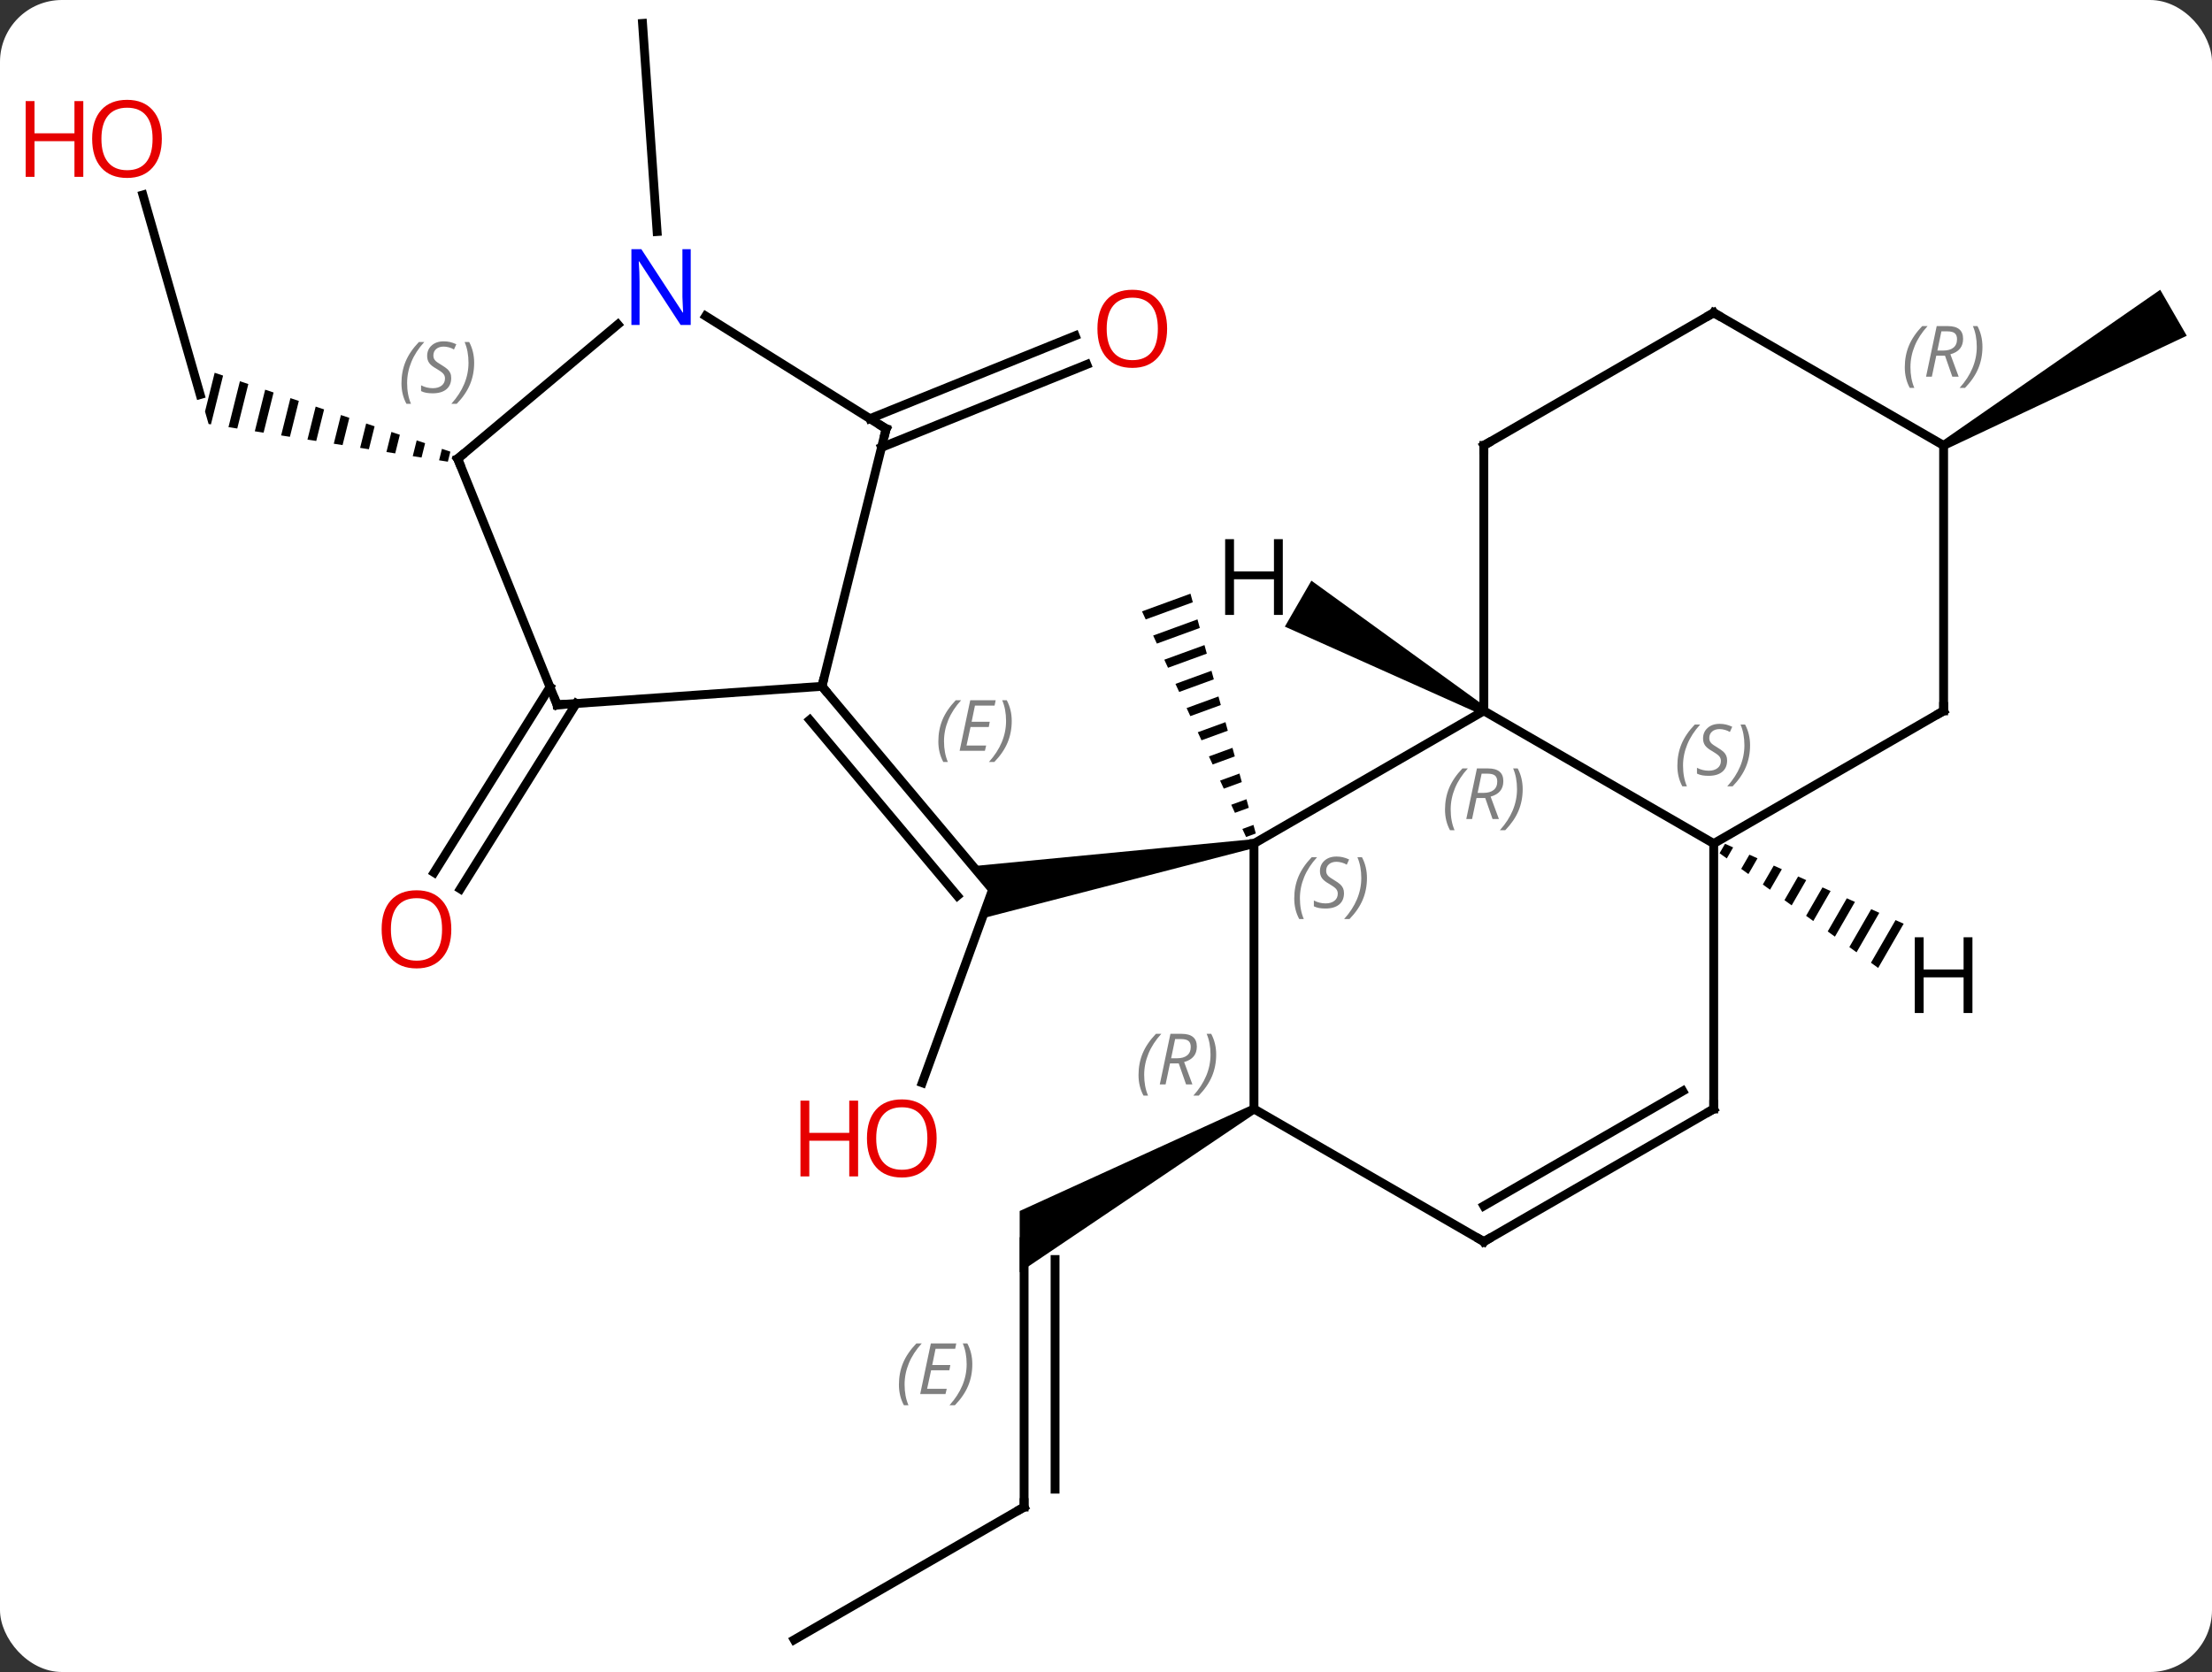 <svg width="250" viewBox="0 0 250 189" style="fill-opacity:1; color-rendering:auto; color-interpolation:auto; text-rendering:auto; stroke:black; stroke-linecap:square; stroke-miterlimit:10; shape-rendering:auto; stroke-opacity:1; fill:black; stroke-dasharray:none; font-weight:normal; stroke-width:1; font-family:'Open Sans'; font-style:normal; stroke-linejoin:miter; font-size:12; stroke-dashoffset:0; image-rendering:auto;" height="189" class="cas-substance-image" xmlns:xlink="http://www.w3.org/1999/xlink" xmlns="http://www.w3.org/2000/svg"><rect x="0" y="0" width="250" height="189" fill="#333333" stroke="none"/><svg class="cas-substance-single-component"><rect y="0" x="0" width="250" stroke="none" ry="7" rx="7" height="189" fill="white" class="cas-substance-group"/><svg y="0" x="0" width="250" viewBox="0 0 250 189" style="fill:black;" height="189" class="cas-substance-single-component-image"><svg><g><g transform="translate(130,94)" style="text-rendering:geometricPrecision; color-rendering:optimizeQuality; color-interpolation:linearRGB; stroke-linecap:butt; image-rendering:optimizeQuality;"><line y2="28.396" y1="6.561" x2="-25.767" x1="-17.82" style="fill:none;"/><path style="stroke:none;" d="M11.637 0.861 L11.811 1.845 L-19.005 9.816 L-17.82 6.561 L-20.047 3.907 Z"/><line y2="-16.419" y1="6.561" x2="-37.104" x1="-17.82" style="fill:none;"/><line y2="-12.621" y1="7.263" x2="-38.486" x1="-21.8" style="fill:none;"/></g><g transform="translate(130,94)" style="stroke-linecap:butt; font-size:8.4px; fill:gray; text-rendering:geometricPrecision; image-rendering:optimizeQuality; color-rendering:optimizeQuality; font-family:'Open Sans'; font-style:italic; stroke:gray; color-interpolation:linearRGB;"><path style="stroke:none;" d="M-23.949 -10.193 Q-23.949 -11.521 -23.48 -12.646 Q-23.012 -13.771 -21.98 -14.849 L-21.371 -14.849 Q-22.34 -13.787 -22.824 -12.615 Q-23.308 -11.443 -23.308 -10.209 Q-23.308 -8.881 -22.871 -7.865 L-23.387 -7.865 Q-23.949 -8.896 -23.949 -10.193 ZM-18.686 -9.131 L-21.545 -9.131 L-20.342 -14.849 L-17.467 -14.849 L-17.592 -14.24 L-19.811 -14.24 L-20.186 -12.412 L-18.139 -12.412 L-18.248 -11.818 L-20.311 -11.818 L-20.764 -9.724 L-18.545 -9.724 L-18.686 -9.131 ZM-15.654 -12.506 Q-15.654 -11.178 -16.131 -10.045 Q-16.608 -8.912 -17.623 -7.865 L-18.233 -7.865 Q-16.295 -10.021 -16.295 -12.506 Q-16.295 -13.834 -16.733 -14.849 L-16.217 -14.849 Q-15.654 -13.787 -15.654 -12.506 Z"/><path style="fill:black; stroke:none;" d="M4.548 -26.891 L-0.931 -24.892 L-0.931 -24.892 L-0.511 -23.981 L-0.511 -23.981 L4.812 -25.923 L4.812 -25.923 L4.548 -26.891 ZM5.339 -23.987 L0.33 -22.159 L0.33 -22.159 L0.75 -21.248 L0.75 -21.248 L5.603 -23.019 L5.603 -23.019 L5.339 -23.987 ZM6.13 -21.082 L1.59 -19.427 L1.59 -19.427 L2.01 -18.516 L2.01 -18.516 L6.394 -20.114 L6.394 -20.114 L6.13 -21.082 ZM6.921 -18.178 L2.851 -16.694 L2.851 -16.694 L3.271 -15.783 L3.271 -15.783 L7.185 -17.21 L7.185 -17.21 L6.921 -18.178 ZM7.712 -15.274 L4.111 -13.961 L4.111 -13.961 L4.532 -13.05 L7.976 -14.306 L7.976 -14.306 L7.712 -15.274 ZM8.503 -12.37 L5.372 -11.229 L5.792 -10.318 L5.792 -10.318 L8.766 -11.402 L8.766 -11.402 L8.503 -12.37 ZM9.294 -9.466 L6.632 -8.496 L6.632 -8.496 L7.053 -7.585 L7.053 -7.585 L9.557 -8.498 L9.557 -8.498 L9.294 -9.466 ZM10.085 -6.562 L7.893 -5.763 L7.893 -5.763 L8.313 -4.852 L8.313 -4.852 L10.348 -5.594 L10.348 -5.594 L10.085 -6.562 ZM10.876 -3.658 L9.153 -3.03 L9.153 -3.03 L9.574 -2.119 L9.574 -2.119 L11.139 -2.69 L11.139 -2.69 L10.876 -3.658 ZM11.666 -0.754 L10.414 -0.297 L10.834 0.613 L11.93 0.214 L11.666 -0.754 Z"/><line y2="76.353" y1="46.353" x2="-14.256" x1="-14.256" style="fill:none; stroke:black;"/><line y2="74.332" y1="48.374" x2="-10.756" x1="-10.756" style="fill:none; stroke:black;"/><path style="stroke:none;" d="M-28.403 62.517 Q-28.403 61.189 -27.935 60.064 Q-27.466 58.939 -26.435 57.861 L-25.825 57.861 Q-26.794 58.923 -27.278 60.095 Q-27.763 61.267 -27.763 62.501 Q-27.763 63.83 -27.325 64.845 L-27.841 64.845 Q-28.403 63.814 -28.403 62.517 ZM-23.14 63.58 L-26 63.58 L-24.796 57.861 L-21.921 57.861 L-22.046 58.47 L-24.265 58.47 L-24.64 60.298 L-22.593 60.298 L-22.703 60.892 L-24.765 60.892 L-25.218 62.986 L-23 62.986 L-23.14 63.58 ZM-20.109 60.205 Q-20.109 61.533 -20.585 62.666 Q-21.062 63.798 -22.077 64.845 L-22.687 64.845 Q-20.749 62.689 -20.749 60.205 Q-20.749 58.876 -21.187 57.861 L-20.671 57.861 Q-20.109 58.923 -20.109 60.205 Z"/><path style="fill:black; stroke:none;" d="M11.474 30.92 L11.974 31.786 L-14.756 49.817 L-14.756 42.889 Z"/><line y2="91.353" y1="76.353" x2="-40.239" x1="-14.256" style="fill:none; stroke:black;"/><line y2="-14.479" y1="6.482" x2="-64.874" x1="-77.971" style="fill:none; stroke:black;"/><line y2="-16.334" y1="4.628" x2="-67.842" x1="-80.939" style="fill:none; stroke:black;"/><line y2="-46.674" y1="-56.049" x2="-31.681" x1="-8.478" style="fill:none; stroke:black;"/><line y2="-43.429" y1="-52.803" x2="-30.37" x1="-7.167" style="fill:none; stroke:black;"/><path style="fill:black; stroke:none;" d="M89.917 -43.214 L89.417 -44.08 L114.147 -61.245 L117.147 -56.049 Z"/><line y2="-71.963" y1="-49.401" x2="-113.848" x1="-107.379" style="fill:none; stroke:black;"/><path style="fill:black; stroke:none;" d="M-105.739 -51.862 L-106.829 -47.483 L-106.424 -46.071 L-106.16 -46.029 L-104.788 -51.544 L-104.788 -51.544 L-105.739 -51.862 ZM-102.885 -50.907 L-104.177 -45.717 L-104.177 -45.717 L-103.185 -45.561 L-103.185 -45.561 L-101.934 -50.589 L-102.885 -50.907 ZM-100.031 -49.952 L-101.202 -45.248 L-100.21 -45.092 L-100.21 -45.092 L-99.08 -49.633 L-99.08 -49.633 L-100.031 -49.952 ZM-97.177 -48.996 L-98.226 -44.78 L-98.226 -44.78 L-97.235 -44.624 L-97.235 -44.624 L-96.226 -48.678 L-96.226 -48.678 L-97.177 -48.996 ZM-94.323 -48.041 L-95.251 -44.311 L-95.251 -44.311 L-94.259 -44.155 L-94.259 -44.155 L-93.372 -47.722 L-93.372 -47.722 L-94.323 -48.041 ZM-91.469 -47.085 L-92.276 -43.843 L-92.276 -43.843 L-91.284 -43.687 L-90.517 -46.767 L-91.469 -47.085 ZM-88.615 -46.13 L-89.3 -43.374 L-89.3 -43.374 L-88.309 -43.218 L-88.309 -43.218 L-87.663 -45.811 L-87.663 -45.811 L-88.615 -46.13 ZM-85.761 -45.174 L-86.325 -42.906 L-86.325 -42.906 L-85.333 -42.749 L-85.333 -42.749 L-84.809 -44.856 L-84.809 -44.856 L-85.761 -45.174 ZM-82.906 -44.219 L-83.35 -42.437 L-82.358 -42.281 L-82.358 -42.281 L-81.955 -43.9 L-81.955 -43.9 L-82.906 -44.219 ZM-80.052 -43.263 L-80.375 -41.968 L-80.375 -41.968 L-79.383 -41.812 L-79.383 -41.812 L-79.101 -42.945 L-79.101 -42.945 L-80.052 -43.263 Z"/><line y2="-67.826" y1="-91.353" x2="-55.735" x1="-57.381" style="fill:none; stroke:black;"/><line y2="-13.647" y1="1.353" x2="37.704" x1="11.724" style="fill:none; stroke:black;"/><line y2="31.353" y1="1.353" x2="11.724" x1="11.724" style="fill:none; stroke:black;"/><line y2="1.353" y1="-13.647" x2="63.684" x1="37.704" style="fill:none; stroke:black;"/><line y2="-43.647" y1="-13.647" x2="37.704" x1="37.704" style="fill:none; stroke:black;"/><line y2="46.353" y1="31.353" x2="37.704" x1="11.724" style="fill:none; stroke:black;"/><line y2="31.353" y1="1.353" x2="63.684" x1="63.684" style="fill:none; stroke:black;"/><line y2="-13.647" y1="1.353" x2="89.667" x1="63.684" style="fill:none; stroke:black;"/><line y2="-58.647" y1="-43.647" x2="63.684" x1="37.704" style="fill:none; stroke:black;"/><line y2="31.353" y1="46.353" x2="63.684" x1="37.704" style="fill:none; stroke:black;"/><line y2="29.332" y1="42.312" x2="60.184" x1="37.704" style="fill:none; stroke:black;"/><line y2="-43.647" y1="-13.647" x2="89.667" x1="89.667" style="fill:none; stroke:black;"/><line y2="-43.647" y1="-58.647" x2="89.667" x1="63.684" style="fill:none; stroke:black;"/><line y2="-14.328" y1="-16.419" x2="-67.032" x1="-37.104" style="fill:none; stroke:black;"/><line y2="-45.528" y1="-16.419" x2="-29.847" x1="-37.104" style="fill:none; stroke:black;"/><line y2="-42.141" y1="-14.328" x2="-78.27" x1="-67.032" style="fill:none; stroke:black;"/><line y2="-58.271" y1="-45.528" x2="-50.239" x1="-29.847" style="fill:none; stroke:black;"/><line y2="-57.327" y1="-42.141" x2="-60.171" x1="-78.27" style="fill:none; stroke:black;"/><path style="fill:black; stroke:none;" d="M37.954 -14.08 L37.454 -13.214 L15.214 -23.168 L18.214 -28.364 Z"/><path style="fill:black; stroke:none;" d="M64.962 1.38 L64.347 2.446 L65.162 3.036 L65.88 1.791 L64.962 1.38 ZM67.715 2.612 L66.791 4.215 L67.606 4.804 L68.633 3.023 L67.715 2.612 ZM70.469 3.844 L69.235 5.983 L70.05 6.573 L71.386 4.255 L70.469 3.844 ZM73.222 5.077 L71.68 7.752 L72.494 8.341 L74.14 5.487 L73.222 5.077 ZM75.976 6.309 L74.124 9.52 L74.939 10.11 L76.893 6.72 L75.976 6.309 ZM78.729 7.541 L76.568 11.289 L77.383 11.878 L79.647 7.952 L79.647 7.952 L78.729 7.541 ZM81.483 8.773 L79.012 13.057 L79.012 13.057 L79.827 13.646 L82.4 9.184 L81.483 8.773 ZM84.236 10.005 L81.456 14.825 L81.456 14.825 L82.271 15.415 L85.154 10.416 L84.236 10.005 Z"/></g><g transform="translate(130,94)" style="fill:rgb(230,0,0); text-rendering:geometricPrecision; color-rendering:optimizeQuality; image-rendering:optimizeQuality; font-family:'Open Sans'; stroke:rgb(230,0,0); color-interpolation:linearRGB;"><path style="stroke:none;" d="M-24.142 34.682 Q-24.142 36.744 -25.182 37.924 Q-26.221 39.104 -28.064 39.104 Q-29.955 39.104 -30.986 37.94 Q-32.017 36.775 -32.017 34.666 Q-32.017 32.572 -30.986 31.424 Q-29.955 30.275 -28.064 30.275 Q-26.205 30.275 -25.174 31.447 Q-24.142 32.619 -24.142 34.682 ZM-30.971 34.682 Q-30.971 36.416 -30.228 37.322 Q-29.486 38.229 -28.064 38.229 Q-26.642 38.229 -25.916 37.33 Q-25.189 36.432 -25.189 34.682 Q-25.189 32.947 -25.916 32.057 Q-26.642 31.166 -28.064 31.166 Q-29.486 31.166 -30.228 32.065 Q-30.971 32.963 -30.971 34.682 Z"/><path style="stroke:none;" d="M-33.017 38.979 L-34.017 38.979 L-34.017 34.947 L-38.533 34.947 L-38.533 38.979 L-39.533 38.979 L-39.533 30.416 L-38.533 30.416 L-38.533 34.057 L-34.017 34.057 L-34.017 30.416 L-33.017 30.416 L-33.017 38.979 Z"/></g><g transform="translate(130,94)" style="stroke-linecap:butt; text-rendering:geometricPrecision; color-rendering:optimizeQuality; image-rendering:optimizeQuality; font-family:'Open Sans'; color-interpolation:linearRGB; stroke-miterlimit:5;"><path style="fill:none;" d="M-14.256 75.853 L-14.256 76.353 L-14.689 76.603"/><path style="fill:rgb(230,0,0); stroke:none;" d="M-78.992 11.045 Q-78.992 13.107 -80.031 14.287 Q-81.07 15.467 -82.913 15.467 Q-84.804 15.467 -85.835 14.303 Q-86.867 13.138 -86.867 11.029 Q-86.867 8.935 -85.835 7.787 Q-84.804 6.638 -82.913 6.638 Q-81.054 6.638 -80.023 7.81 Q-78.992 8.982 -78.992 11.045 ZM-85.82 11.045 Q-85.82 12.779 -85.077 13.685 Q-84.335 14.592 -82.913 14.592 Q-81.492 14.592 -80.765 13.693 Q-80.038 12.795 -80.038 11.045 Q-80.038 9.31 -80.765 8.42 Q-81.492 7.529 -82.913 7.529 Q-84.335 7.529 -85.077 8.428 Q-85.82 9.326 -85.82 11.045 Z"/><path style="fill:rgb(230,0,0); stroke:none;" d="M1.907 -56.836 Q1.907 -54.774 0.867 -53.594 Q-0.172 -52.414 -2.015 -52.414 Q-3.906 -52.414 -4.937 -53.578 Q-5.968 -54.743 -5.968 -56.852 Q-5.968 -58.946 -4.937 -60.094 Q-3.906 -61.243 -2.015 -61.243 Q-0.156 -61.243 0.875 -60.071 Q1.907 -58.899 1.907 -56.836 ZM-4.922 -56.836 Q-4.922 -55.102 -4.179 -54.196 Q-3.437 -53.289 -2.015 -53.289 Q-0.594 -53.289 0.133 -54.188 Q0.86 -55.086 0.86 -56.836 Q0.86 -58.571 0.133 -59.461 Q-0.594 -60.352 -2.015 -60.352 Q-3.437 -60.352 -4.179 -59.453 Q-4.922 -58.555 -4.922 -56.836 Z"/><path style="fill:rgb(230,0,0); stroke:none;" d="M-111.71 -78.307 Q-111.71 -76.245 -112.749 -75.065 Q-113.788 -73.885 -115.631 -73.885 Q-117.522 -73.885 -118.553 -75.049 Q-119.585 -76.214 -119.585 -78.323 Q-119.585 -80.417 -118.553 -81.565 Q-117.522 -82.714 -115.631 -82.714 Q-113.772 -82.714 -112.741 -81.542 Q-111.71 -80.37 -111.71 -78.307 ZM-118.538 -78.307 Q-118.538 -76.573 -117.795 -75.667 Q-117.053 -74.76 -115.631 -74.76 Q-114.21 -74.76 -113.483 -75.659 Q-112.756 -76.557 -112.756 -78.307 Q-112.756 -80.042 -113.483 -80.932 Q-114.21 -81.823 -115.631 -81.823 Q-117.053 -81.823 -117.795 -80.924 Q-118.538 -80.026 -118.538 -78.307 Z"/><path style="fill:rgb(230,0,0); stroke:none;" d="M-120.585 -74.01 L-121.585 -74.01 L-121.585 -78.042 L-126.1 -78.042 L-126.1 -74.01 L-127.1 -74.01 L-127.1 -82.573 L-126.1 -82.573 L-126.1 -78.932 L-121.585 -78.932 L-121.585 -82.573 L-120.585 -82.573 L-120.585 -74.01 Z"/></g><g transform="translate(130,94)" style="stroke-linecap:butt; font-size:8.4px; fill:gray; text-rendering:geometricPrecision; image-rendering:optimizeQuality; color-rendering:optimizeQuality; font-family:'Open Sans'; font-style:italic; stroke:gray; color-interpolation:linearRGB; stroke-miterlimit:5;"><path style="stroke:none;" d="M16.276 7.556 Q16.276 6.228 16.744 5.103 Q17.213 3.978 18.244 2.9 L18.854 2.9 Q17.885 3.962 17.401 5.134 Q16.916 6.306 16.916 7.54 Q16.916 8.869 17.354 9.884 L16.838 9.884 Q16.276 8.853 16.276 7.556 ZM21.898 6.962 Q21.898 7.79 21.351 8.244 Q20.805 8.697 19.805 8.697 Q19.398 8.697 19.086 8.642 Q18.773 8.587 18.492 8.447 L18.492 7.79 Q19.117 8.119 19.82 8.119 Q20.445 8.119 20.82 7.822 Q21.195 7.525 21.195 7.009 Q21.195 6.697 20.992 6.47 Q20.789 6.244 20.226 5.915 Q19.633 5.587 19.406 5.259 Q19.18 4.931 19.18 4.478 Q19.18 3.744 19.695 3.283 Q20.211 2.822 21.055 2.822 Q21.43 2.822 21.765 2.9 Q22.101 2.978 22.476 3.15 L22.211 3.744 Q21.961 3.587 21.64 3.501 Q21.32 3.415 21.055 3.415 Q20.523 3.415 20.203 3.689 Q19.883 3.962 19.883 4.431 Q19.883 4.634 19.953 4.783 Q20.023 4.931 20.164 5.064 Q20.305 5.197 20.726 5.447 Q21.289 5.79 21.492 5.986 Q21.695 6.181 21.797 6.415 Q21.898 6.65 21.898 6.962 ZM24.493 5.244 Q24.493 6.572 24.016 7.705 Q23.54 8.837 22.524 9.884 L21.915 9.884 Q23.852 7.728 23.852 5.244 Q23.852 3.915 23.415 2.9 L23.93 2.9 Q24.493 3.962 24.493 5.244 Z"/><path style="stroke:none;" d="M33.315 -2.483 Q33.315 -3.811 33.784 -4.936 Q34.253 -6.061 35.284 -7.139 L35.894 -7.139 Q34.925 -6.077 34.44 -4.905 Q33.956 -3.733 33.956 -2.499 Q33.956 -1.17 34.394 -0.155 L33.878 -0.155 Q33.315 -1.186 33.315 -2.483 ZM36.875 -3.795 L36.375 -1.42 L35.719 -1.42 L36.922 -7.139 L38.172 -7.139 Q39.907 -7.139 39.907 -5.702 Q39.907 -4.342 38.469 -3.952 L39.407 -1.42 L38.688 -1.42 L37.86 -3.795 L36.875 -3.795 ZM37.453 -6.545 Q37.063 -4.624 37 -4.374 L37.657 -4.374 Q38.407 -4.374 38.813 -4.702 Q39.219 -5.03 39.219 -5.655 Q39.219 -6.124 38.961 -6.335 Q38.703 -6.545 38.11 -6.545 L37.453 -6.545 ZM42.093 -4.795 Q42.093 -3.467 41.616 -2.334 Q41.139 -1.202 40.124 -0.155 L39.514 -0.155 Q41.452 -2.311 41.452 -4.795 Q41.452 -6.124 41.014 -7.139 L41.53 -7.139 Q42.093 -6.077 42.093 -4.795 Z"/><path style="stroke:none;" d="M-1.325 27.517 Q-1.325 26.189 -0.856 25.064 Q-0.387 23.939 0.644 22.861 L1.253 22.861 Q0.284 23.923 -0.2 25.095 Q-0.684 26.267 -0.684 27.501 Q-0.684 28.829 -0.247 29.845 L-0.762 29.845 Q-1.325 28.814 -1.325 27.517 ZM2.235 26.204 L1.735 28.579 L1.079 28.579 L2.282 22.861 L3.532 22.861 Q5.266 22.861 5.266 24.298 Q5.266 25.658 3.829 26.048 L4.766 28.579 L4.048 28.579 L3.22 26.204 L2.235 26.204 ZM2.813 23.454 Q2.423 25.376 2.36 25.626 L3.017 25.626 Q3.767 25.626 4.173 25.298 Q4.579 24.97 4.579 24.345 Q4.579 23.876 4.321 23.665 Q4.063 23.454 3.47 23.454 L2.813 23.454 ZM7.452 25.204 Q7.452 26.533 6.976 27.665 Q6.499 28.798 5.484 29.845 L4.874 29.845 Q6.812 27.689 6.812 25.204 Q6.812 23.876 6.374 22.861 L6.89 22.861 Q7.452 23.923 7.452 25.204 Z"/><path style="stroke:none;" d="M59.576 -7.444 Q59.576 -8.772 60.044 -9.897 Q60.513 -11.022 61.544 -12.1 L62.154 -12.1 Q61.185 -11.038 60.701 -9.866 Q60.216 -8.694 60.216 -7.46 Q60.216 -6.131 60.654 -5.116 L60.138 -5.116 Q59.576 -6.147 59.576 -7.444 ZM65.198 -8.038 Q65.198 -7.21 64.651 -6.756 Q64.105 -6.303 63.105 -6.303 Q62.698 -6.303 62.386 -6.358 Q62.073 -6.413 61.792 -6.553 L61.792 -7.21 Q62.417 -6.881 63.12 -6.881 Q63.745 -6.881 64.12 -7.178 Q64.495 -7.475 64.495 -7.991 Q64.495 -8.303 64.292 -8.53 Q64.089 -8.756 63.526 -9.085 Q62.933 -9.413 62.706 -9.741 Q62.48 -10.069 62.48 -10.522 Q62.48 -11.256 62.995 -11.717 Q63.511 -12.178 64.355 -12.178 Q64.73 -12.178 65.066 -12.1 Q65.401 -12.022 65.776 -11.85 L65.511 -11.256 Q65.261 -11.413 64.941 -11.499 Q64.62 -11.585 64.355 -11.585 Q63.823 -11.585 63.503 -11.311 Q63.183 -11.038 63.183 -10.569 Q63.183 -10.366 63.253 -10.217 Q63.323 -10.069 63.464 -9.936 Q63.605 -9.803 64.026 -9.553 Q64.589 -9.21 64.792 -9.014 Q64.995 -8.819 65.097 -8.585 Q65.198 -8.35 65.198 -8.038 ZM67.793 -9.756 Q67.793 -8.428 67.316 -7.295 Q66.84 -6.163 65.824 -5.116 L65.215 -5.116 Q67.152 -7.272 67.152 -9.756 Q67.152 -11.085 66.715 -12.1 L67.23 -12.1 Q67.793 -11.038 67.793 -9.756 Z"/><path style="fill:none; stroke:black;" d="M37.704 -43.147 L37.704 -43.647 L38.137 -43.897"/><path style="fill:none; stroke:black;" d="M37.271 46.103 L37.704 46.353 L38.137 46.103"/><path style="fill:none; stroke:black;" d="M63.684 30.853 L63.684 31.353 L63.251 31.603"/><path style="fill:none; stroke:black;" d="M89.234 -13.397 L89.667 -13.647 L89.667 -14.147"/><path style="fill:none; stroke:black;" d="M63.251 -58.397 L63.684 -58.647 L64.117 -58.397"/><path style="stroke:none;" d="M85.278 -52.483 Q85.278 -53.811 85.747 -54.936 Q86.216 -56.061 87.247 -57.139 L87.856 -57.139 Q86.888 -56.077 86.403 -54.905 Q85.919 -53.733 85.919 -52.499 Q85.919 -51.17 86.356 -50.155 L85.841 -50.155 Q85.278 -51.186 85.278 -52.483 ZM88.838 -53.795 L88.338 -51.42 L87.682 -51.42 L88.885 -57.139 L90.135 -57.139 Q91.869 -57.139 91.869 -55.702 Q91.869 -54.342 90.432 -53.952 L91.369 -51.42 L90.651 -51.42 L89.823 -53.795 L88.838 -53.795 ZM89.416 -56.545 Q89.026 -54.624 88.963 -54.374 L89.619 -54.374 Q90.369 -54.374 90.776 -54.702 Q91.182 -55.03 91.182 -55.655 Q91.182 -56.124 90.924 -56.334 Q90.666 -56.545 90.073 -56.545 L89.416 -56.545 ZM94.055 -54.795 Q94.055 -53.467 93.579 -52.334 Q93.102 -51.202 92.087 -50.155 L91.477 -50.155 Q93.415 -52.311 93.415 -54.795 Q93.415 -56.124 92.977 -57.139 L93.493 -57.139 Q94.055 -56.077 94.055 -54.795 Z"/><path style="fill:none; stroke:black;" d="M-36.783 -16.036 L-37.104 -16.419 L-36.983 -16.904"/><path style="fill:none; stroke:black;" d="M-66.533 -14.363 L-67.032 -14.328 L-67.219 -14.792"/><path style="fill:none; stroke:black;" d="M-29.968 -45.043 L-29.847 -45.528 L-30.271 -45.793"/><path style="fill:none; stroke:black;" d="M-78.083 -41.677 L-78.27 -42.141 L-77.887 -42.462"/><path style="stroke:none;" d="M-84.627 -50.682 Q-84.627 -52.01 -84.159 -53.135 Q-83.69 -54.26 -82.659 -55.338 L-82.049 -55.338 Q-83.018 -54.275 -83.502 -53.104 Q-83.987 -51.932 -83.987 -50.697 Q-83.987 -49.369 -83.549 -48.354 L-84.065 -48.354 Q-84.627 -49.385 -84.627 -50.682 ZM-79.005 -51.275 Q-79.005 -50.447 -79.552 -49.994 Q-80.099 -49.541 -81.099 -49.541 Q-81.505 -49.541 -81.817 -49.596 Q-82.13 -49.65 -82.411 -49.791 L-82.411 -50.447 Q-81.786 -50.119 -81.083 -50.119 Q-80.458 -50.119 -80.083 -50.416 Q-79.708 -50.713 -79.708 -51.229 Q-79.708 -51.541 -79.911 -51.768 Q-80.114 -51.994 -80.677 -52.322 Q-81.271 -52.65 -81.497 -52.979 Q-81.724 -53.307 -81.724 -53.76 Q-81.724 -54.494 -81.208 -54.955 Q-80.692 -55.416 -79.849 -55.416 Q-79.474 -55.416 -79.138 -55.338 Q-78.802 -55.26 -78.427 -55.088 L-78.692 -54.494 Q-78.942 -54.65 -79.263 -54.736 Q-79.583 -54.822 -79.849 -54.822 Q-80.38 -54.822 -80.7 -54.549 Q-81.021 -54.275 -81.021 -53.807 Q-81.021 -53.604 -80.95 -53.455 Q-80.88 -53.307 -80.739 -53.174 Q-80.599 -53.041 -80.177 -52.791 Q-79.614 -52.447 -79.411 -52.252 Q-79.208 -52.057 -79.106 -51.822 Q-79.005 -51.588 -79.005 -51.275 ZM-76.41 -52.994 Q-76.41 -51.666 -76.887 -50.533 Q-77.364 -49.4 -78.379 -48.354 L-78.989 -48.354 Q-77.051 -50.51 -77.051 -52.994 Q-77.051 -54.322 -77.489 -55.338 L-76.973 -55.338 Q-76.41 -54.275 -76.41 -52.994 Z"/></g><g transform="translate(130,94)" style="stroke-linecap:butt; fill:rgb(0,5,255); text-rendering:geometricPrecision; color-rendering:optimizeQuality; image-rendering:optimizeQuality; font-family:'Open Sans'; stroke:rgb(0,5,255); color-interpolation:linearRGB; stroke-miterlimit:5;"><path style="stroke:none;" d="M-51.935 -57.269 L-53.076 -57.269 L-57.764 -64.456 L-57.81 -64.456 Q-57.717 -63.191 -57.717 -62.144 L-57.717 -57.269 L-58.639 -57.269 L-58.639 -65.831 L-57.514 -65.831 L-52.842 -58.675 L-52.795 -58.675 Q-52.795 -58.831 -52.842 -59.691 Q-52.889 -60.55 -52.873 -60.925 L-52.873 -65.831 L-51.935 -65.831 L-51.935 -57.269 Z"/><path style="fill:black; stroke:none;" d="M14.982 -24.491 L13.982 -24.491 L13.982 -28.522 L9.466 -28.522 L9.466 -24.491 L8.466 -24.491 L8.466 -33.053 L9.466 -33.053 L9.466 -29.413 L13.982 -29.413 L13.982 -33.053 L14.982 -33.053 L14.982 -24.491 Z"/><path style="fill:black; stroke:none;" d="M92.925 20.509 L91.925 20.509 L91.925 16.478 L87.409 16.478 L87.409 20.509 L86.409 20.509 L86.409 11.947 L87.409 11.947 L87.409 15.587 L91.925 15.587 L91.925 11.947 L92.925 11.947 L92.925 20.509 Z"/></g></g></svg></svg></svg></svg>